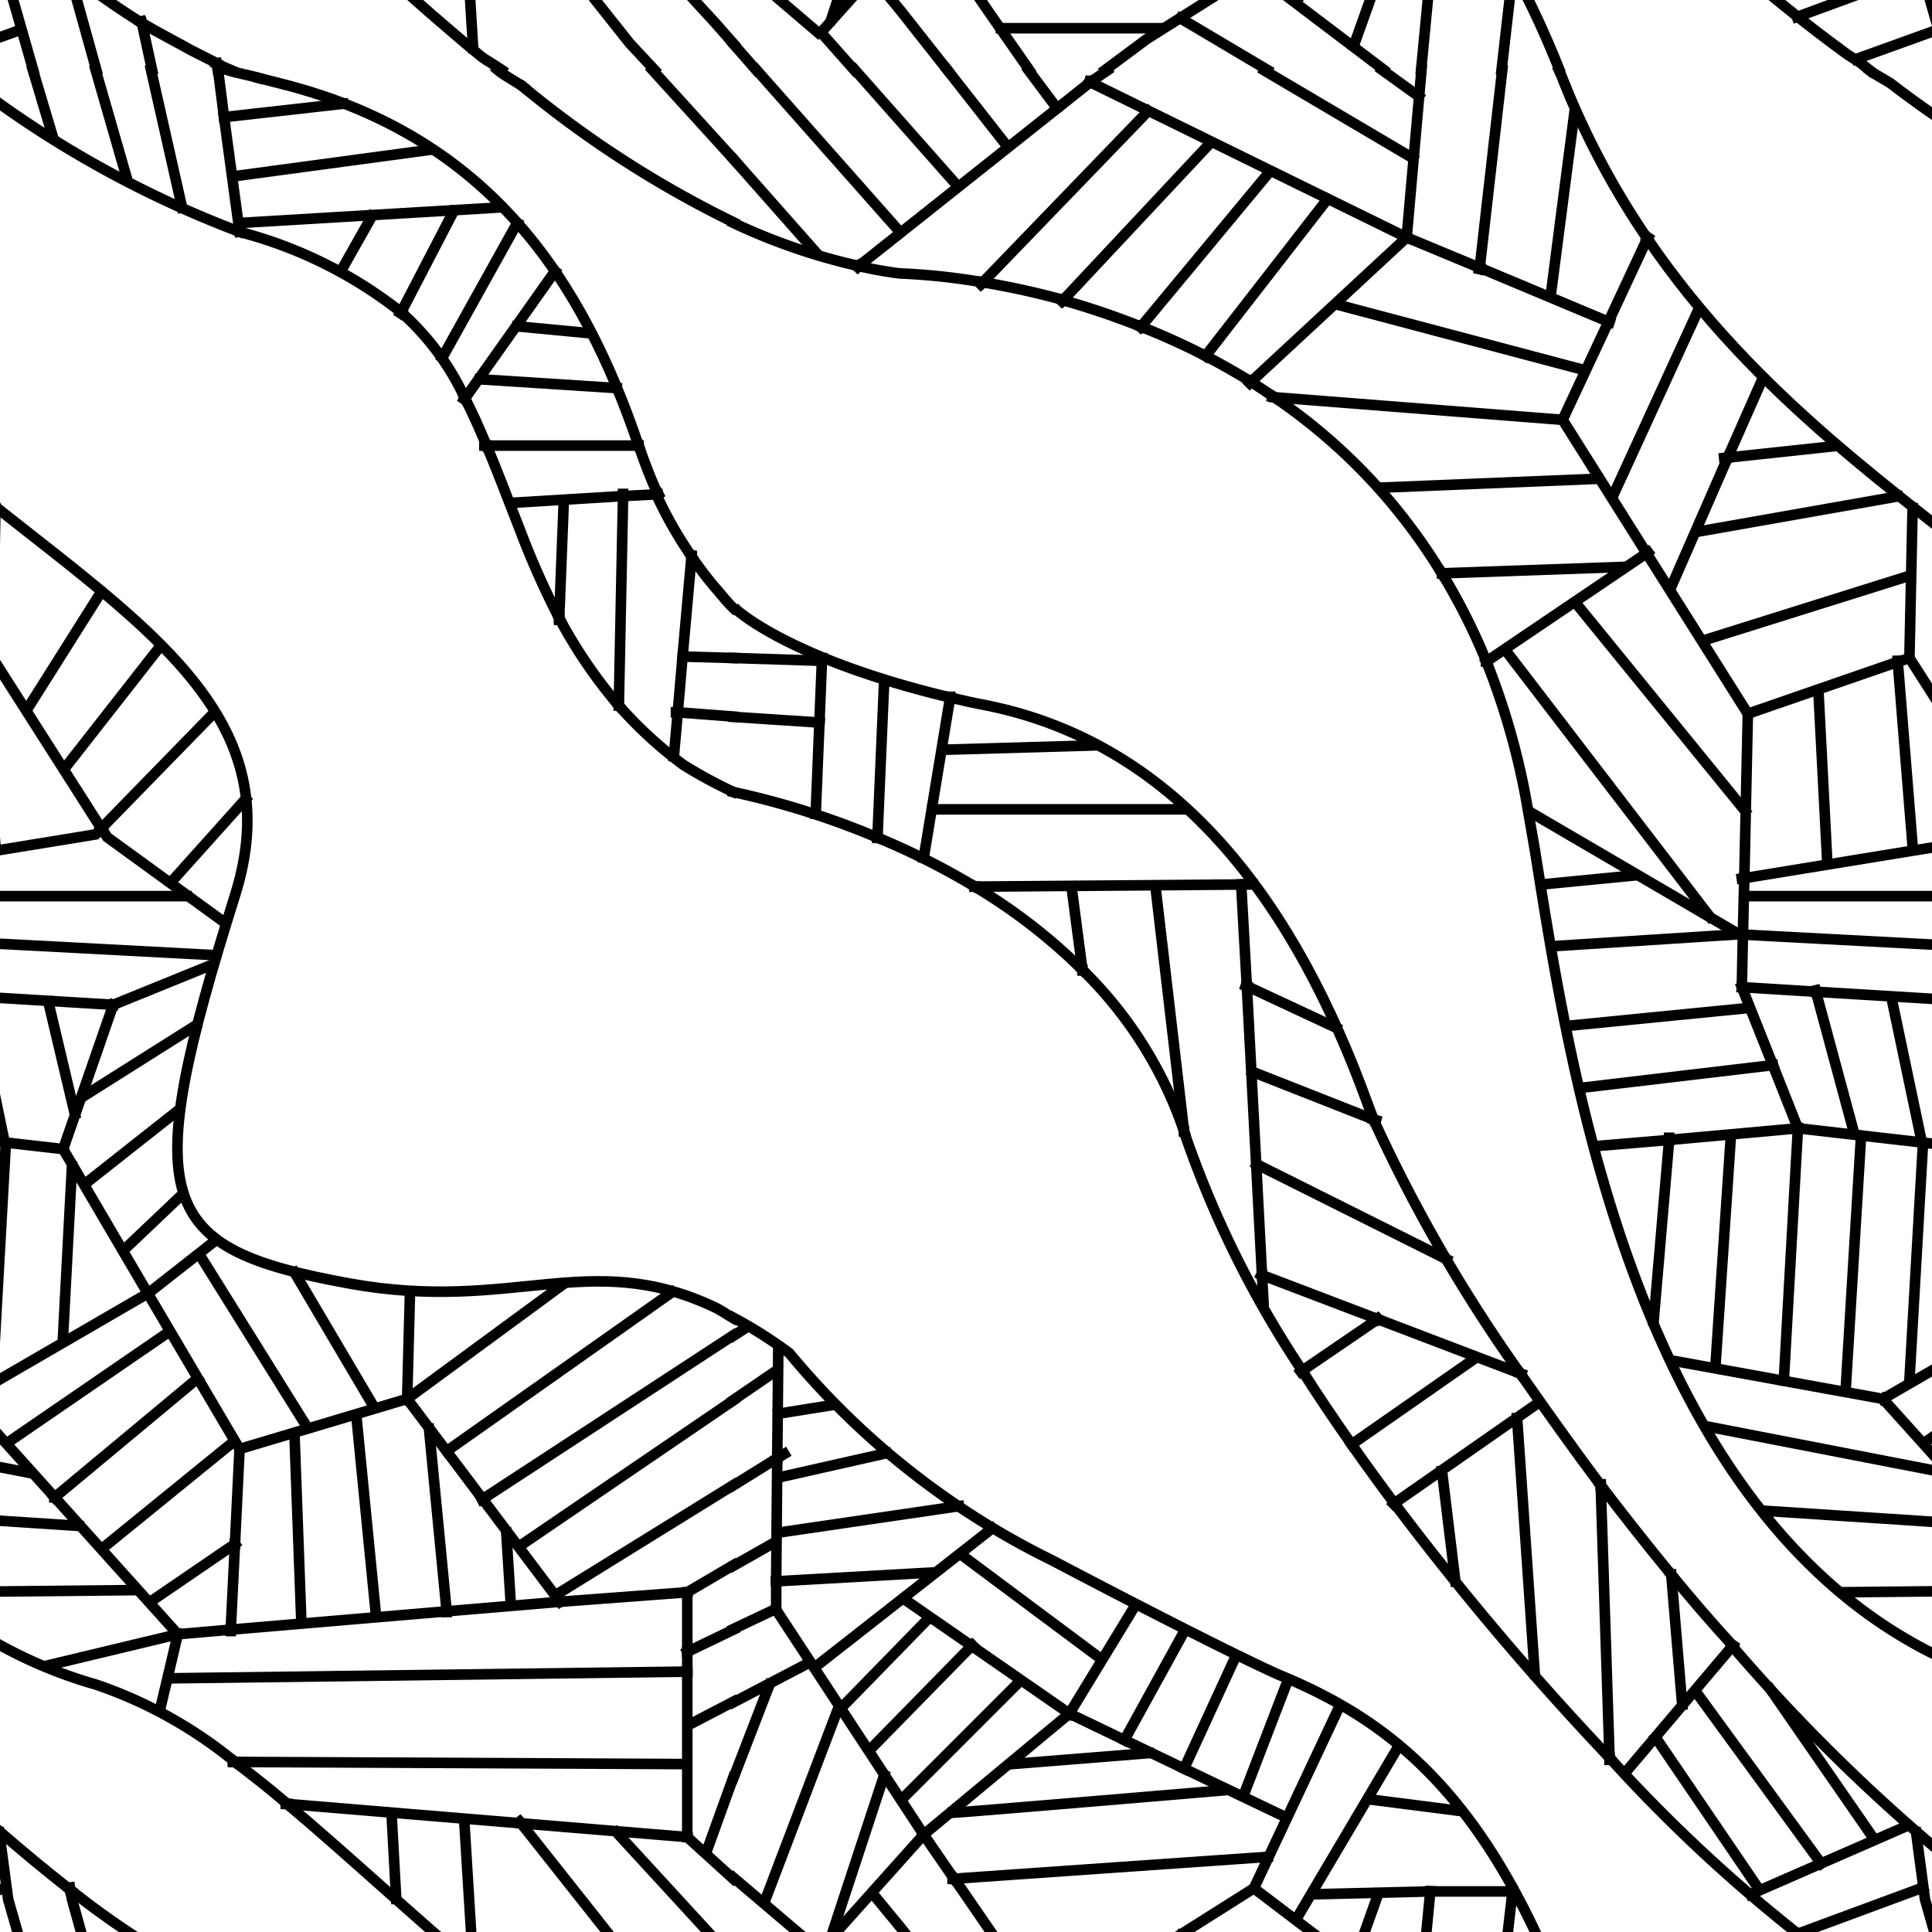 <svg id="Layer_1" data-name="Layer 1" xmlns="http://www.w3.org/2000/svg" width="54.76" height="54.76" viewBox="0 0 54.76 54.76"><defs><style>.cls-1,.cls-2,.cls-3{fill:none;}.cls-1,.cls-3{stroke:#000;stroke-width:0.3px;}.cls-1{stroke-linecap:square;}.cls-3{stroke-linejoin:round;}</style></defs><title>Artboard 37</title><path class="cls-1" d="M45.62-4.51a44.42,44.42,0,0,0,6.75,6.06l.36.23L53,2"/><polyline class="cls-1" points="35.54 -0.81 32.5 1.11 31.33 1.98"/><line class="cls-1" x1="35.54" y1="-0.81" x2="39.21" y2="1.97"/><polyline class="cls-1" points="42.56 1.98 42.87 -0.73 40.54 -0.73"/><line class="cls-1" x1="40.54" y1="-0.73" x2="40.28" y2="1.98"/><line class="cls-1" x1="35.92" y1="1.98" x2="33.46" y2="0.52"/><polyline class="cls-1" points="29.17 1.98 28.04 0.36 27.05 -1.08"/><polyline class="cls-1" points="54.31 -2.39 54.56 -0.5 55.27 1.98"/><line class="cls-1" x1="52.62" y1="1.67" x2="54.87" y2="0.86"/><line class="cls-1" x1="50.93" y1="0.48" x2="54.5" y2="-0.83"/><path class="cls-1" d="M20.79-17a11.83,11.83,0,0,1,1.58,1,22.69,22.69,0,0,0,7.44,5.87c5.12,2.69,6.44,3.25,6.44,3.25,3,1.24,5.69,3.21,7.93,8.81"/><line class="cls-1" x1="23.27" y1="0.92" x2="26.18" y2="-2.33"/><line class="cls-1" x1="32.87" y1="0.8" x2="28.37" y2="0.8"/><line class="cls-1" x1="36.75" y1="0.05" x2="39.56" y2="-4.7"/><line class="cls-1" x1="38.37" y1="1.3" x2="39.06" y2="-0.64"/><line class="cls-1" x1="23.27" y1="0.92" x2="24.21" y2="1.98"/><polyline class="cls-1" points="24.75 -0.64 25.54 0.32 26.85 1.98"/><line class="cls-1" x1="20.79" y1="1.25" x2="21.43" y2="1.98"/><line class="cls-1" x1="25.06" y1="-4.02" x2="23.56" y2="0.55"/><line class="cls-1" x1="23.18" y1="0.92" x2="20.79" y2="-1.12"/><rect class="cls-2" x="20.79" y="-52.35" width="54.33" height="54.33"/><path class="cls-1" d="M53,2c.17.13.44.26.61.38a29.67,29.67,0,0,0,7.55,4.21"/><path class="cls-1" d="M24.87,23.74a23.1,23.1,0,0,0-4.08-1.29"/><path class="cls-1" d="M45.62,49.82a43.88,43.88,0,0,0,6.75,6.06l.36.24c.08.06.21.13.31.19"/><path class="cls-1" d="M36.91,38.85c.44.7.91,1.39,1.4,2.09"/><path class="cls-1" d="M36.91,38.85a29.1,29.1,0,0,1-3.29-6.6l-.06-.19"/><path class="cls-1" d="M45.62,49.82a83.18,83.18,0,0,1-6.1-7.21"/><path class="cls-1" d="M38.31,40.94c.39.56.8,1.12,1.21,1.67"/><path class="cls-1" d="M30.68,27.49a16,16,0,0,0-3.05-2.36"/><path class="cls-1" d="M33.56,32.06a11.6,11.6,0,0,0-2.88-4.57"/><path class="cls-1" d="M27.63,25.13a21,21,0,0,0-2.76-1.39"/><path class="cls-1" d="M38.93,31.73q-.1-.26-.18-.48C36.75,25.75,33.5,21.13,28,20c-.38-.07-.73-.15-1.07-.23"/><path class="cls-1" d="M38.93,31.73a43.72,43.72,0,0,0,4.16,7.2"/><path class="cls-1" d="M49.1,46.66a51,51,0,0,0,7.22,6.91"/><path class="cls-1" d="M47.37,44.63c-.69-.84-1.36-1.69-2-2.53"/><path class="cls-1" d="M47.37,44.63c.56.68,1.14,1.36,1.73,2"/><path class="cls-1" d="M43.09,38.93c.7,1,1.47,2.09,2.28,3.17"/><path class="cls-3" d="M26.93,19.77c-3.89-.93-5.56-2.08-6-2.44a.54.54,0,0,1-.13-.14v0"/><line class="cls-1" x1="24.31" y1="7.57" x2="24.34" y2="7.54"/><line class="cls-1" x1="30.9" y1="2.33" x2="31.38" y2="2"/><line class="cls-1" x1="30.9" y1="2.33" x2="24.34" y2="7.54"/><line class="cls-1" x1="30.9" y1="2.33" x2="30.87" y2="2.32"/><line class="cls-1" x1="35.46" y1="10.82" x2="35.42" y2="10.86"/><line class="cls-1" x1="35.46" y1="10.82" x2="39.87" y2="6.73"/><line class="cls-1" x1="39.87" y1="6.73" x2="30.9" y2="2.33"/><line class="cls-1" x1="54.12" y1="18.65" x2="54.21" y2="14.4"/><line class="cls-1" x1="46.67" y1="15.68" x2="44.29" y2="11.9"/><line class="cls-1" x1="36.12" y1="11.26" x2="36.06" y2="11.25"/><line class="cls-1" x1="49.54" y1="20.23" x2="46.67" y2="15.68"/><line class="cls-1" x1="49.54" y1="20.23" x2="53.79" y2="18.76"/><line class="cls-1" x1="54.12" y1="18.65" x2="53.79" y2="18.76"/><line class="cls-1" x1="36.12" y1="11.26" x2="44.29" y2="11.9"/><line class="cls-1" x1="46.67" y1="15.68" x2="42.13" y2="18.75"/><line class="cls-1" x1="42.13" y1="18.75" x2="42.12" y2="18.75"/><line class="cls-1" x1="46.67" y1="15.68" x2="46.71" y2="15.65"/><line class="cls-1" x1="45.59" y1="9.12" x2="46.69" y2="6.76"/><line class="cls-1" x1="45.59" y1="9.12" x2="44.29" y2="11.9"/><line class="cls-1" x1="46.69" y1="6.76" x2="46.71" y2="6.73"/><line class="cls-1" x1="45.59" y1="9.12" x2="41.94" y2="7.59"/><line class="cls-1" x1="45.59" y1="9.12" x2="45.62" y2="9.13"/><line class="cls-1" x1="39.87" y1="6.73" x2="40.29" y2="1.98"/><line class="cls-1" x1="39.87" y1="6.73" x2="41.94" y2="7.59"/><line class="cls-1" x1="57.21" y1="23.48" x2="54.12" y2="18.65"/><line class="cls-1" x1="49.4" y1="26.49" x2="49.44" y2="24.89"/><line class="cls-1" x1="49.54" y1="20.23" x2="49.44" y2="24.89"/><line class="cls-1" x1="49.4" y1="26.49" x2="49.37" y2="27.98"/><line class="cls-1" x1="50.25" y1="30.19" x2="49.37" y2="27.98"/><line class="cls-1" x1="50.96" y1="31.98" x2="50.25" y2="30.19"/><line class="cls-1" x1="56.12" y1="32.57" x2="50.96" y2="31.98"/><line class="cls-1" x1="49.37" y1="24.9" x2="49.44" y2="24.89"/><polyline class="cls-1" points="57.21 23.48 57.04 23.65 49.44 24.89"/><line class="cls-1" x1="57.54" y1="28.48" x2="51.47" y2="28.11"/><line class="cls-1" x1="51.47" y1="28.11" x2="49.37" y2="27.98"/><line class="cls-1" x1="53.37" y1="39.65" x2="47.43" y2="38.57"/><line class="cls-1" x1="58.53" y1="36.66" x2="53.37" y2="39.65"/><line class="cls-1" x1="49.29" y1="26.48" x2="43.46" y2="23.07"/><line class="cls-1" x1="47.31" y1="32.31" x2="45.29" y2="32.48"/><line class="cls-1" x1="50.96" y1="31.98" x2="50.56" y2="39.13"/><line class="cls-1" x1="50.96" y1="31.98" x2="47.31" y2="32.31"/><line class="cls-1" x1="55.88" y1="42.44" x2="53.37" y2="39.65"/><line class="cls-1" x1="32.54" y1="3.15" x2="27.85" y2="8.01"/><line class="cls-1" x1="27.8" y1="8.06" x2="27.85" y2="8.01"/><line class="cls-1" x1="34.29" y1="4.07" x2="30.13" y2="8.51"/><line class="cls-1" x1="30.13" y1="8.51" x2="30.1" y2="8.54"/><line class="cls-1" x1="32.34" y1="9.26" x2="32.33" y2="9.27"/><line class="cls-1" x1="32.34" y1="9.26" x2="35.96" y2="4.9"/><line class="cls-1" x1="34.17" y1="10.09" x2="37.62" y2="5.65"/><line class="cls-1" x1="34.17" y1="10.09" x2="34.17" y2="10.09"/><line class="cls-1" x1="40.04" y1="4.48" x2="35.84" y2="2"/><line class="cls-1" x1="39.17" y1="1.98" x2="40.21" y2="2.73"/><line class="cls-1" x1="24.23" y1="1.98" x2="27.14" y2="5.27"/><line class="cls-1" x1="26.85" y1="1.98" x2="28.52" y2="4.11"/><line class="cls-1" x1="41.94" y1="7.59" x2="42.58" y2="1.98"/><line class="cls-1" x1="41.94" y1="7.59" x2="41.93" y2="7.63"/><polyline class="cls-1" points="35.54 53.52 32.5 55.44 31.33 56.32"/><line class="cls-1" x1="35.54" y1="53.52" x2="39.21" y2="56.31"/><polyline class="cls-1" points="42.56 56.31 42.87 53.61 40.54 53.61"/><line class="cls-1" x1="40.54" y1="53.61" x2="40.28" y2="56.31"/><line class="cls-1" x1="35.92" y1="56.31" x2="33.46" y2="54.86"/><polyline class="cls-1" points="29.17 56.32 28.04 54.69 27.05 53.25"/><line class="cls-1" x1="26.18" y1="52" x2="30.31" y2="48.57"/><line class="cls-1" x1="33.56" y1="50.13" x2="31.87" y2="49.32"/><line class="cls-1" x1="30.31" y1="48.57" x2="31.87" y2="49.32"/><line class="cls-1" x1="27.04" y1="53.25" x2="26.18" y2="52"/><line class="cls-1" x1="36.43" y1="51.5" x2="33.56" y2="50.13"/><line class="cls-1" x1="29.16" y1="2" x2="29.96" y2="3.07"/><line class="cls-1" x1="44.62" y1="3.23" x2="43.96" y2="8.32"/><line class="cls-1" x1="37.96" y1="8.65" x2="44.87" y2="10.48"/><line class="cls-1" x1="39.18" y1="13.82" x2="45.29" y2="13.57"/><line class="cls-1" x1="45.96" y1="16.07" x2="40.87" y2="16.25"/><line class="cls-1" x1="40.87" y1="16.25" x2="40.87" y2="16.25"/><line class="cls-1" x1="44.71" y1="17.15" x2="49.46" y2="22.98"/><line class="cls-1" x1="48.46" y1="25.98" x2="42.71" y2="18.48"/><line class="cls-1" x1="45.71" y1="14.07" x2="48.12" y2="8.82"/><line class="cls-1" x1="47.37" y1="16.63" x2="48.97" y2="12.97"/><line class="cls-1" x1="48.97" y1="12.97" x2="49.96" y2="10.73"/><line class="cls-1" x1="48.29" y1="18.15" x2="54.12" y2="16.32"/><line class="cls-1" x1="48.12" y1="15.07" x2="53.79" y2="14.07"/><line class="cls-1" x1="48.97" y1="12.97" x2="51.96" y2="12.65"/><line class="cls-1" x1="48.97" y1="12.97" x2="48.87" y2="12.98"/><line class="cls-1" x1="51.79" y1="24.4" x2="51.54" y2="19.57"/><line class="cls-1" x1="53.79" y1="18.76" x2="53.79" y2="18.73"/><line class="cls-1" x1="53.79" y1="18.76" x2="54.21" y2="23.98"/><line class="cls-1" x1="59.62" y1="25.4" x2="49.54" y2="25.4"/><line class="cls-1" x1="51.47" y1="28.11" x2="52.54" y2="32.07"/><line class="cls-1" x1="51.46" y1="28.07" x2="51.47" y2="28.11"/><line class="cls-1" x1="53.62" y1="28.32" x2="54.46" y2="32.32"/><line class="cls-1" x1="50.25" y1="30.19" x2="50.25" y2="30.19"/><line class="cls-1" x1="50.25" y1="30.19" x2="44.93" y2="30.82"/><line class="cls-1" x1="49.56" y1="28.57" x2="44.5" y2="29.07"/><line class="cls-1" x1="49.29" y1="26.48" x2="44" y2="26.82"/><line class="cls-1" x1="49.4" y1="26.49" x2="60.37" y2="27.07"/><line class="cls-1" x1="49.4" y1="26.49" x2="49.29" y2="26.48"/><line class="cls-1" x1="46.25" y1="24.82" x2="43.68" y2="25.07"/><line class="cls-1" x1="47.31" y1="32.25" x2="47.31" y2="32.31"/><line class="cls-1" x1="47.31" y1="32.31" x2="46.87" y2="37.44"/><line class="cls-1" x1="48.62" y1="38.75" x2="49.06" y2="32.19"/><line class="cls-1" x1="52.75" y1="32.19" x2="52.31" y2="39.44"/><line class="cls-1" x1="54.5" y1="32.5" x2="54.12" y2="39.13"/><line class="cls-1" x1="59.12" y1="37.75" x2="54.56" y2="40.88"/><line class="cls-1" x1="22.23" y1="41.21" x2="22.03" y2="41.33"/><line class="cls-1" x1="22.03" y1="41.33" x2="20.79" y2="42.1"/><line class="cls-1" x1="21.96" y1="38.88" x2="20.79" y2="39.68"/><line class="cls-1" x1="21.9" y1="43.75" x2="20.79" y2="44.38"/><line class="cls-1" x1="20.79" y1="37.86" x2="21.15" y2="37.63"/><line class="cls-1" x1="55.18" y1="41.75" x2="48.43" y2="40.44"/><line class="cls-1" x1="56.56" y1="43.25" x2="50" y2="42.82"/><line class="cls-1" x1="58.12" y1="45.07" x2="52.25" y2="45.13"/><polyline class="cls-1" points="54.31 51.94 54.56 53.83 55.27 56.31"/><line class="cls-1" x1="23.29" y1="18.73" x2="20.79" y2="18.65"/><line class="cls-1" x1="23.23" y1="20.48" x2="20.79" y2="20.32"/><line class="cls-1" x1="50.93" y1="54.82" x2="54.5" y2="53.5"/><line class="cls-1" x1="54.06" y1="51.75" x2="49.62" y2="53.69"/><line class="cls-1" x1="50.18" y1="47.88" x2="53.12" y2="52.13"/><line class="cls-1" x1="49.1" y1="46.66" x2="46.06" y2="50.25"/><line class="cls-1" x1="49.1" y1="46.66" x2="49.12" y2="46.63"/><line class="cls-1" x1="51.62" y1="52.82" x2="48.06" y2="47.94"/><line class="cls-1" x1="49.87" y1="53.57" x2="46.93" y2="49.25"/><line class="cls-1" x1="24.87" y1="23.74" x2="24.87" y2="23.75"/><line class="cls-1" x1="25.06" y1="19.32" x2="24.87" y2="23.74"/><line class="cls-1" x1="26.18" y1="24.32" x2="26.93" y2="19.77"/><line class="cls-1" x1="26.93" y1="19.77" x2="26.93" y2="19.75"/><line class="cls-1" x1="26.75" y1="21.25" x2="30.93" y2="21.13"/><line class="cls-1" x1="26.43" y1="22.94" x2="33.56" y2="22.94"/><line class="cls-1" x1="35.18" y1="25.07" x2="27.63" y2="25.13"/><line class="cls-1" x1="35.18" y1="25.07" x2="35.5" y2="25.07"/><line class="cls-1" x1="27.63" y1="25.13" x2="27.62" y2="25.13"/><line class="cls-1" x1="30.68" y1="27.49" x2="30.37" y2="25.13"/><line class="cls-1" x1="30.68" y1="27.49" x2="30.68" y2="27.5"/><line class="cls-1" x1="33.56" y1="32.06" x2="33.56" y2="32.07"/><line class="cls-1" x1="32.75" y1="25.13" x2="33.56" y2="32.06"/><line class="cls-1" x1="35.34" y1="27.95" x2="35.77" y2="36.14"/><line class="cls-1" x1="35.81" y1="36.88" x2="35.77" y2="36.14"/><line class="cls-1" x1="35.18" y1="25.07" x2="35.34" y2="27.95"/><line class="cls-1" x1="35.18" y1="25.07" x2="35.18" y2="25.07"/><line class="cls-1" x1="35.34" y1="27.95" x2="37.87" y2="29.13"/><line class="cls-1" x1="35.31" y1="27.94" x2="35.34" y2="27.95"/><line class="cls-1" x1="35.5" y1="30.38" x2="38.93" y2="31.73"/><line class="cls-1" x1="38.93" y1="31.73" x2="39" y2="31.75"/><line class="cls-1" x1="41" y1="35.69" x2="35.62" y2="33"/><line class="cls-1" x1="35.75" y1="36.13" x2="35.77" y2="36.14"/><line class="cls-1" x1="43.09" y1="38.93" x2="39.05" y2="37.39"/><line class="cls-1" x1="35.77" y1="36.14" x2="39.05" y2="37.39"/><line class="cls-1" x1="43.09" y1="38.93" x2="43.12" y2="38.94"/><line class="cls-1" x1="39.05" y1="37.39" x2="36.91" y2="38.85"/><line class="cls-1" x1="39.05" y1="37.39" x2="39.06" y2="37.38"/><line class="cls-1" x1="36.91" y1="38.85" x2="36.87" y2="38.88"/><line class="cls-1" x1="38.31" y1="40.94" x2="38.31" y2="40.94"/><line class="cls-1" x1="41.81" y1="38.5" x2="38.31" y2="40.94"/><line class="cls-1" x1="39.5" y1="42.63" x2="39.52" y2="42.61"/><line class="cls-1" x1="43.62" y1="39.75" x2="39.52" y2="42.61"/><line class="cls-1" x1="40.87" y1="41.69" x2="41.25" y2="44.82"/><line class="cls-1" x1="43" y1="40.19" x2="43.5" y2="47.44"/><line class="cls-1" x1="45.37" y1="42.07" x2="45.37" y2="42.1"/><line class="cls-1" x1="45.62" y1="49.88" x2="45.62" y2="49.82"/><line class="cls-1" x1="45.62" y1="49.82" x2="45.37" y2="42.1"/><line class="cls-1" x1="47.37" y1="44.63" x2="47.68" y2="48.32"/><line class="cls-1" x1="47.37" y1="44.63" x2="47.37" y2="44.63"/><path class="cls-1" d="M46.69,6.76a23,23,0,0,1-2.44-4.63L44.19,2"/><path class="cls-1" d="M46.69,6.76c6.21,9.13,16.7,11,14.31,18.62-2.75,8.75-2.25,10,3.25,11,4.62.84,6.77-1,10.31.66.18.08.37.21.56.32"/><path class="cls-1" d="M27.85,8a22.41,22.41,0,0,1,2.28.5"/><path class="cls-1" d="M32.34,9.26a22.22,22.22,0,0,0-2.21-.75"/><path class="cls-1" d="M42.13,18.75a20.59,20.59,0,0,1,1.12,3.88l.25,1.44c1,6.2,3,20.67,13.56,23.68A12.52,12.52,0,0,1,61,49.94"/><path class="cls-1" d="M36.12,11.26l-.66-.44"/><path class="cls-1" d="M35.46,10.82c-.43-.26-.86-.51-1.29-.73"/><path class="cls-1" d="M36.12,11.26a16.18,16.18,0,0,1,4.75,5"/><path class="cls-1" d="M32.34,9.26a19.59,19.59,0,0,1,1.83.83"/><path class="cls-1" d="M40.87,16.25a17.7,17.7,0,0,1,1.26,2.5"/><path class="cls-1" d="M24.34,7.54a11.27,11.27,0,0,0,1.16.21A18.11,18.11,0,0,1,27.85,8"/><path class="cls-1" d="M20.79,6.32a17.12,17.12,0,0,0,3.55,1.22"/><path class="cls-1" d="M20.79,37.35a12.75,12.75,0,0,1,1.58,1,22.54,22.54,0,0,0,7.44,5.87c5.12,2.69,6.44,3.25,6.44,3.25,3,1.24,5.69,3.21,7.93,8.82"/><line class="cls-1" x1="35.54" y1="53.52" x2="37.93" y2="48.44"/><line class="cls-1" x1="22.03" y1="41.33" x2="22" y2="44.82"/><line class="cls-1" x1="22.03" y1="41.33" x2="22.06" y2="38.19"/><line class="cls-1" x1="22" y1="45.63" x2="22" y2="44.82"/><line class="cls-1" x1="22" y1="45.63" x2="26.18" y2="52"/><line class="cls-1" x1="23.27" y1="55.25" x2="26.18" y2="52"/><line class="cls-1" x1="28.12" y1="43.32" x2="23.18" y2="47.19"/><line class="cls-1" x1="22.06" y1="40.07" x2="23.62" y2="39.82"/><line class="cls-1" x1="22.06" y1="41.88" x2="25.12" y2="41.19"/><line class="cls-1" x1="22.06" y1="43.44" x2="27.18" y2="42.69"/><line class="cls-1" x1="26.43" y1="44.57" x2="22" y2="44.82"/><line class="cls-1" x1="22" y1="44.82" x2="22" y2="44.82"/><line class="cls-1" x1="25.62" y1="45.32" x2="27.54" y2="46.65"/><line class="cls-1" x1="30.31" y1="48.57" x2="32.18" y2="45.5"/><line class="cls-1" x1="27.54" y1="46.65" x2="30.31" y2="48.57"/><line class="cls-1" x1="27.25" y1="44.07" x2="31.18" y2="47"/><line class="cls-1" x1="33.56" y1="46.25" x2="31.87" y2="49.32"/><line class="cls-1" x1="31.87" y1="49.32" x2="31.87" y2="49.32"/><line class="cls-1" x1="33.56" y1="50.13" x2="35" y2="47"/><line class="cls-1" x1="33.56" y1="50.13" x2="33.56" y2="50.13"/><line class="cls-1" x1="35.25" y1="50.88" x2="36.5" y2="47.63"/><line class="cls-1" x1="25.56" y1="51" x2="28.87" y2="47.69"/><line class="cls-1" x1="27.54" y1="46.65" x2="24.68" y2="49.57"/><line class="cls-1" x1="27.54" y1="46.65" x2="27.56" y2="46.63"/><line class="cls-1" x1="26.31" y1="45.88" x2="23.93" y2="48.32"/><line class="cls-1" x1="32.56" y1="49.69" x2="28.68" y2="50"/><path class="cls-1" d="M34.62,50.75s-7.44.63-7.62.63"/><line class="cls-1" x1="27.04" y1="53.25" x2="27" y2="53.25"/><line class="cls-1" x1="27.04" y1="53.25" x2="35.93" y2="52.63"/><line class="cls-1" x1="36.75" y1="54.38" x2="39.56" y2="49.63"/><line class="cls-1" x1="38.81" y1="51" x2="41.31" y2="51.32"/><line class="cls-1" x1="37.25" y1="53.69" x2="40.54" y2="53.61"/><line class="cls-1" x1="38.37" y1="55.63" x2="39.06" y2="53.69"/><line class="cls-1" x1="21.44" y1="1.98" x2="25.52" y2="6.59"/><line class="cls-1" x1="20.79" y1="4.51" x2="23.08" y2="7.1"/><polyline class="cls-1" points="24.75 53.69 25.54 54.65 26.85 56.32"/><line class="cls-1" x1="21.93" y1="45.63" x2="20.79" y2="46.17"/><line class="cls-1" x1="22.93" y1="47.13" x2="20.79" y2="48.25"/><line class="cls-1" x1="25.06" y1="50.32" x2="23.56" y2="54.88"/><line class="cls-1" x1="21.68" y1="53.88" x2="23.75" y2="48.44"/><line class="cls-1" x1="20.79" y1="50.39" x2="21.81" y2="47.75"/><line class="cls-1" x1="23.18" y1="55.25" x2="20.79" y2="53.22"/><line class="cls-1" x1="23.3" y1="18.65" x2="23.12" y2="23.07"/><rect class="cls-2" x="20.79" y="1.98" width="54.33" height="54.33"/><path class="cls-1" d="M6.58,2l-.44-.19"/><path class="cls-1" d="M6.14,1.79l-.73-.37C5,1.19,4.49.93,4,.64"/><path class="cls-1" d="M2-.76A23.89,23.89,0,0,0,4,.64"/><polyline class="cls-1" points="-0.02 -2.39 0.23 -0.5 0.94 1.98"/><polyline class="cls-1" points="1.99 -0.76 2.04 -0.5 2.73 1.98"/><line class="cls-1" x1="4.02" y1="0.64" x2="4.31" y2="1.98"/><line class="cls-1" x1="4.02" y1="0.64" x2="4.01" y2="0.61"/><line class="cls-1" x1="6.14" y1="1.79" x2="6.17" y2="1.98"/><line class="cls-1" x1="6.14" y1="1.79" x2="6.14" y2="1.79"/><line class="cls-1" x1="-1.71" y1="1.67" x2="0.54" y2="0.86"/><line class="cls-1" x1="-3.4" y1="0.48" x2="0.16" y2="-0.83"/><path class="cls-1" d="M8.14-3.2C9.86-1.75,11.69,0,13.65,1.61c.12.09.38.24.57.37"/><polyline class="cls-1" points="20.79 1.24 20.29 0.67 17.48 -2.39"/><polyline class="cls-1" points="18.55 1.98 17.85 1.23 14.77 -2.65"/><line class="cls-1" x1="13.16" y1="-2.7" x2="13.41" y2="1.36"/><rect class="cls-2" x="-33.54" y="-52.35" width="54.33" height="54.33"/><path class="cls-1" d="M7.33,2.21,8,2.38C13.91,3.88,16.53,8,18.1,12.63"/><path class="cls-1" d="M6.49,2c.22.07.61.14.84.21"/><path class="cls-1" d="M18.64,14q-.29-.64-.54-1.38"/><path class="cls-1" d="M19.6,15.77a11.58,11.58,0,0,1-1-1.76"/><path class="cls-1" d="M19.6,15.77a9.92,9.92,0,0,0,.64.85c.18.2.36.44.54.61"/><path class="cls-1" d="M17.54,20a11.78,11.78,0,0,0,1.83,1.68,13.11,13.11,0,0,0,1.4.76"/><path class="cls-1" d="M-1.37,2c.17.13.43.26.6.38A29.89,29.89,0,0,0,6.79,6.57"/><path class="cls-1" d="M13.18,11.29a7.48,7.48,0,0,0-1.81-2.44"/><path class="cls-1" d="M11.37,8.85A12.44,12.44,0,0,0,7,6.63l-.19-.06"/><path class="cls-1" d="M15.85,17.52A13.87,13.87,0,0,0,17.54,20"/><path class="cls-1" d="M13.79,12.63c-.2-.49-.4-.93-.61-1.34"/><path class="cls-1" d="M15.85,17.52A23.77,23.77,0,0,1,14.73,15c-.35-.89-.64-1.67-.94-2.37"/><path class="cls-1" d="M-5.24,46.66A51.55,51.55,0,0,0,2,53.57"/><path class="cls-1" d="M2,53.57A23.89,23.89,0,0,0,4,55"/><line class="cls-1" x1="-0.21" y1="18.65" x2="-0.13" y2="14.4"/><line class="cls-1" x1="2.87" y1="23.48" x2="-0.21" y2="18.65"/><polyline class="cls-1" points="2.88 23.48 3.04 23.73 6.37 26.15"/><line class="cls-1" x1="6.54" y1="46.23" x2="6.54" y2="46.19"/><line class="cls-1" x1="6.54" y1="46.19" x2="6.66" y2="43.76"/><line class="cls-1" x1="4.19" y1="36.66" x2="1.79" y2="32.57"/><line class="cls-1" x1="4.19" y1="36.66" x2="6.79" y2="41.07"/><line class="cls-1" x1="6.79" y1="41.07" x2="6.66" y2="43.76"/><line class="cls-1" x1="1.79" y1="32.57" x2="-3.38" y2="31.98"/><polyline class="cls-1" points="2.88 23.48 2.71 23.65 -4.89 24.89"/><line class="cls-1" x1="2.87" y1="23.48" x2="6.04" y2="20.23"/><line class="cls-1" x1="3.21" y1="28.48" x2="5.87" y2="27.4"/><line class="cls-1" x1="3.21" y1="28.48" x2="-2.87" y2="28.11"/><line class="cls-1" x1="3.21" y1="28.48" x2="1.79" y2="32.57"/><line class="cls-1" x1="4.19" y1="36.66" x2="-0.96" y2="39.65"/><polyline class="cls-1" points="4.2 36.66 4.21 36.65 6.12 35.15"/><line class="cls-1" x1="13.68" y1="42.49" x2="15.87" y2="45.4"/><line class="cls-1" x1="11.54" y1="39.65" x2="13.68" y2="42.49"/><line class="cls-1" x1="11.54" y1="39.65" x2="6.79" y2="41.07"/><line class="cls-1" x1="20.79" y1="44.36" x2="19.48" y2="45.13"/><line class="cls-1" x1="15.87" y1="45.4" x2="19.48" y2="45.13"/><line class="cls-1" x1="1.55" y1="42.44" x2="-0.96" y2="39.65"/><line class="cls-1" x1="1.55" y1="42.44" x2="5.04" y2="46.32"/><line class="cls-1" x1="5.04" y1="46.32" x2="1.41" y2="47.19"/><line class="cls-1" x1="15.91" y1="36.44" x2="11.54" y2="39.65"/><line class="cls-1" x1="11.62" y1="36.65" x2="11.54" y2="39.65"/><line class="cls-1" x1="20.79" y1="42.09" x2="15.75" y2="45.21"/><line class="cls-1" x1="-0.54" y1="18.76" x2="-0.13" y2="23.98"/><line class="cls-1" x1="1.87" y1="21.73" x2="4.54" y2="18.32"/><line class="cls-1" x1="0.79" y1="20.07" x2="2.79" y2="16.9"/><line class="cls-1" x1="4.87" y1="24.98" x2="6.96" y2="22.65"/><line class="cls-1" x1="5.29" y1="25.4" x2="-4.79" y2="25.4"/><line class="cls-1" x1="-0.71" y1="28.32" x2="0.12" y2="32.32"/><line class="cls-1" x1="2.12" y1="31.57" x2="1.37" y2="28.4"/><line class="cls-1" x1="3.54" y1="35.4" x2="5.12" y2="33.9"/><line class="cls-1" x1="2.48" y1="33.5" x2="5.04" y2="31.48"/><line class="cls-1" x1="2.37" y1="31.07" x2="5.54" y2="29.07"/><line class="cls-1" x1="-4.93" y1="26.49" x2="6.04" y2="27.07"/><line class="cls-1" x1="0.16" y1="32.5" x2="-0.21" y2="39.13"/><line class="cls-1" x1="1.79" y1="37.82" x2="2.04" y2="33.07"/><line class="cls-1" x1="4.79" y1="37.75" x2="0.23" y2="40.88"/><line class="cls-1" x1="5.6" y1="39.07" x2="1.55" y2="42.44"/><line class="cls-1" x1="1.55" y1="42.44" x2="1.54" y2="42.44"/><line class="cls-1" x1="2.91" y1="43.88" x2="6.6" y2="40.88"/><line class="cls-1" x1="4.29" y1="45.38" x2="6.66" y2="43.76"/><line class="cls-1" x1="6.66" y1="43.76" x2="6.66" y2="43.75"/><line class="cls-1" x1="8.54" y1="45.94" x2="8.35" y2="40.75"/><line class="cls-1" x1="10.1" y1="40.13" x2="10.66" y2="45.82"/><line class="cls-1" x1="12.66" y1="45.69" x2="12.66" y2="45.67"/><line class="cls-1" x1="12.66" y1="45.67" x2="12.16" y2="40.5"/><line class="cls-1" x1="14.73" y1="43.82" x2="20.79" y2="39.69"/><line class="cls-1" x1="13.68" y1="42.49" x2="20.78" y2="37.85"/><line class="cls-1" x1="13.68" y1="42.49" x2="13.66" y2="42.5"/><line class="cls-1" x1="12.66" y1="41.13" x2="19.04" y2="36.63"/><line class="cls-1" x1="14.35" y1="43.44" x2="14.48" y2="45.5"/><line class="cls-1" x1="5.66" y1="35.57" x2="8.66" y2="40.38"/><line class="cls-1" x1="8.35" y1="36.07" x2="10.6" y2="39.88"/><line class="cls-1" x1="0.85" y1="41.75" x2="-5.9" y2="40.44"/><line class="cls-1" x1="2.23" y1="43.25" x2="-4.34" y2="42.82"/><line class="cls-1" x1="3.79" y1="45.07" x2="-2.09" y2="45.13"/><line class="cls-1" x1="1.48" y1="3.82" x2="0.93" y2="1.98"/><line class="cls-1" x1="3.6" y1="5.07" x2="2.71" y2="1.98"/><line class="cls-1" x1="5.16" y1="5.88" x2="4.28" y2="1.98"/><line class="cls-1" x1="6.79" y1="6.57" x2="6.35" y2="3.32"/><line class="cls-1" x1="6.18" y1="1.98" x2="6.35" y2="3.32"/><line class="cls-1" x1="6.79" y1="6.57" x2="6.79" y2="6.57"/><line class="cls-1" x1="9.73" y1="2.94" x2="6.35" y2="3.32"/><line class="cls-1" x1="6.35" y1="3.32" x2="6.35" y2="3.32"/><line class="cls-1" x1="6.6" y1="5" x2="12.16" y2="4.25"/><line class="cls-1" x1="6.79" y1="6.32" x2="14.16" y2="5.88"/><line class="cls-1" x1="10.54" y1="6.13" x2="9.66" y2="7.69"/><line class="cls-1" x1="12.85" y1="6" x2="11.37" y2="8.85"/><line class="cls-1" x1="11.37" y1="8.85" x2="11.35" y2="8.88"/><line class="cls-1" x1="12.54" y1="10.13" x2="14.66" y2="6.32"/><line class="cls-1" x1="13.18" y1="11.29" x2="15.73" y2="7.69"/><line class="cls-1" x1="13.18" y1="11.29" x2="13.16" y2="11.32"/><line class="cls-1" x1="14.66" y1="9.25" x2="16.66" y2="9.44"/><line class="cls-1" x1="13.6" y1="10.75" x2="17.48" y2="11"/><line class="cls-1" x1="13.79" y1="12.63" x2="18.1" y2="12.63"/><line class="cls-1" x1="13.79" y1="12.63" x2="13.73" y2="12.63"/><line class="cls-1" x1="18.66" y1="14" x2="18.64" y2="14.01"/><line class="cls-1" x1="18.64" y1="14.01" x2="17.66" y2="14.06"/><line class="cls-1" x1="14.54" y1="14.25" x2="17.66" y2="14.06"/><line class="cls-1" x1="15.85" y1="17.52" x2="15.98" y2="14.19"/><line class="cls-1" x1="15.85" y1="17.52" x2="15.85" y2="17.57"/><line class="cls-1" x1="17.66" y1="14" x2="17.66" y2="14.06"/><line class="cls-1" x1="17.54" y1="20" x2="17.54" y2="20"/><line class="cls-1" x1="17.54" y1="20" x2="17.66" y2="14.06"/><line class="cls-1" x1="19.21" y1="20.19" x2="19.1" y2="21.44"/><line class="cls-1" x1="19.6" y1="15.77" x2="19.35" y2="18.57"/><line class="cls-1" x1="19.6" y1="15.77" x2="19.6" y2="15.75"/><line class="cls-1" x1="19.35" y1="18.57" x2="19.21" y2="20.19"/><line class="cls-1" x1="19.35" y1="18.57" x2="19.35" y2="18.57"/><line class="cls-1" x1="20.79" y1="18.65" x2="19.36" y2="18.61"/><line class="cls-1" x1="19.21" y1="20.19" x2="20.78" y2="20.31"/><line class="cls-1" x1="19.16" y1="20.19" x2="19.21" y2="20.19"/><polyline class="cls-1" points="-0.02 51.94 0.23 53.83 0.94 56.31"/><line class="cls-1" x1="1.99" y1="53.57" x2="1.98" y2="53.5"/><polyline class="cls-1" points="1.99 53.58 2.04 53.83 2.73 56.32"/><line class="cls-1" x1="-3.4" y1="54.82" x2="0.16" y2="53.5"/><path class="cls-1" d="M-7.64,6.76c6.2,9.13,16.7,11,14.3,18.62-2.75,8.75-2.25,10,3.25,11,4.63.84,6.78-1,10.32.66.18.08.36.21.55.32"/><path class="cls-1" d="M14.84,2.47c-.21-.16-.54-.32-.74-.49"/><path class="cls-1" d="M20.79,6.3a30,30,0,0,1-5.95-3.83"/><path class="cls-1" d="M-12.21,18.75a19.21,19.21,0,0,1,1.12,3.88l.26,1.44c1,6.2,3,20.67,13.56,23.68a12.63,12.63,0,0,1,3.93,2.19"/><path class="cls-1" d="M6.66,49.94c.48.37,1,.77,1.48,1.19"/><path class="cls-1" d="M8.14,51.13c1.72,1.45,3.55,3.16,5.51,4.81.12.1.38.25.57.37"/><line class="cls-1" x1="20.79" y1="4.51" x2="18.49" y2="1.98"/><polyline class="cls-1" points="20.79 55.57 20.29 55 17.48 51.94"/><line class="cls-1" x1="14.73" y1="51.63" x2="14.77" y2="51.68"/><polyline class="cls-1" points="18.55 56.31 17.85 55.57 14.77 51.68"/><line class="cls-1" x1="12.66" y1="45.67" x2="15.87" y2="45.4"/><line class="cls-1" x1="5.04" y1="46.32" x2="6.54" y2="46.19"/><line class="cls-1" x1="5.04" y1="46.32" x2="4.54" y2="48.44"/><line class="cls-1" x1="12.66" y1="45.67" x2="6.54" y2="46.19"/><line class="cls-1" x1="8.14" y1="51.13" x2="14.77" y2="51.68"/><line class="cls-1" x1="8.1" y1="51.13" x2="8.14" y2="51.13"/><line class="cls-1" x1="14.77" y1="51.68" x2="19.48" y2="52.07"/><line class="cls-1" x1="13.16" y1="51.63" x2="13.41" y2="55.69"/><line class="cls-1" x1="11.23" y1="53.82" x2="11.1" y2="51.44"/><line class="cls-1" x1="4.79" y1="47.57" x2="19.48" y2="47.38"/><line class="cls-1" x1="6.66" y1="49.94" x2="19.41" y2="50"/><line class="cls-1" x1="6.66" y1="49.94" x2="6.6" y2="49.94"/><line class="cls-1" x1="19.48" y1="46.82" x2="20.79" y2="46.19"/><line class="cls-1" x1="19.6" y1="48.85" x2="20.79" y2="48.23"/><line class="cls-1" x1="20.04" y1="52.44" x2="20.78" y2="50.39"/><line class="cls-1" x1="19.48" y1="47.38" x2="19.48" y2="46.82"/><line class="cls-1" x1="20.78" y1="53.25" x2="19.48" y2="52.07"/><line class="cls-1" x1="19.48" y1="46.82" x2="19.48" y2="45.13"/><line class="cls-1" x1="19.48" y1="47.38" x2="19.48" y2="52.07"/><rect class="cls-2" x="-33.54" y="1.98" width="54.33" height="54.33"/><rect class="cls-2" width="54.76" height="54.76"/></svg>